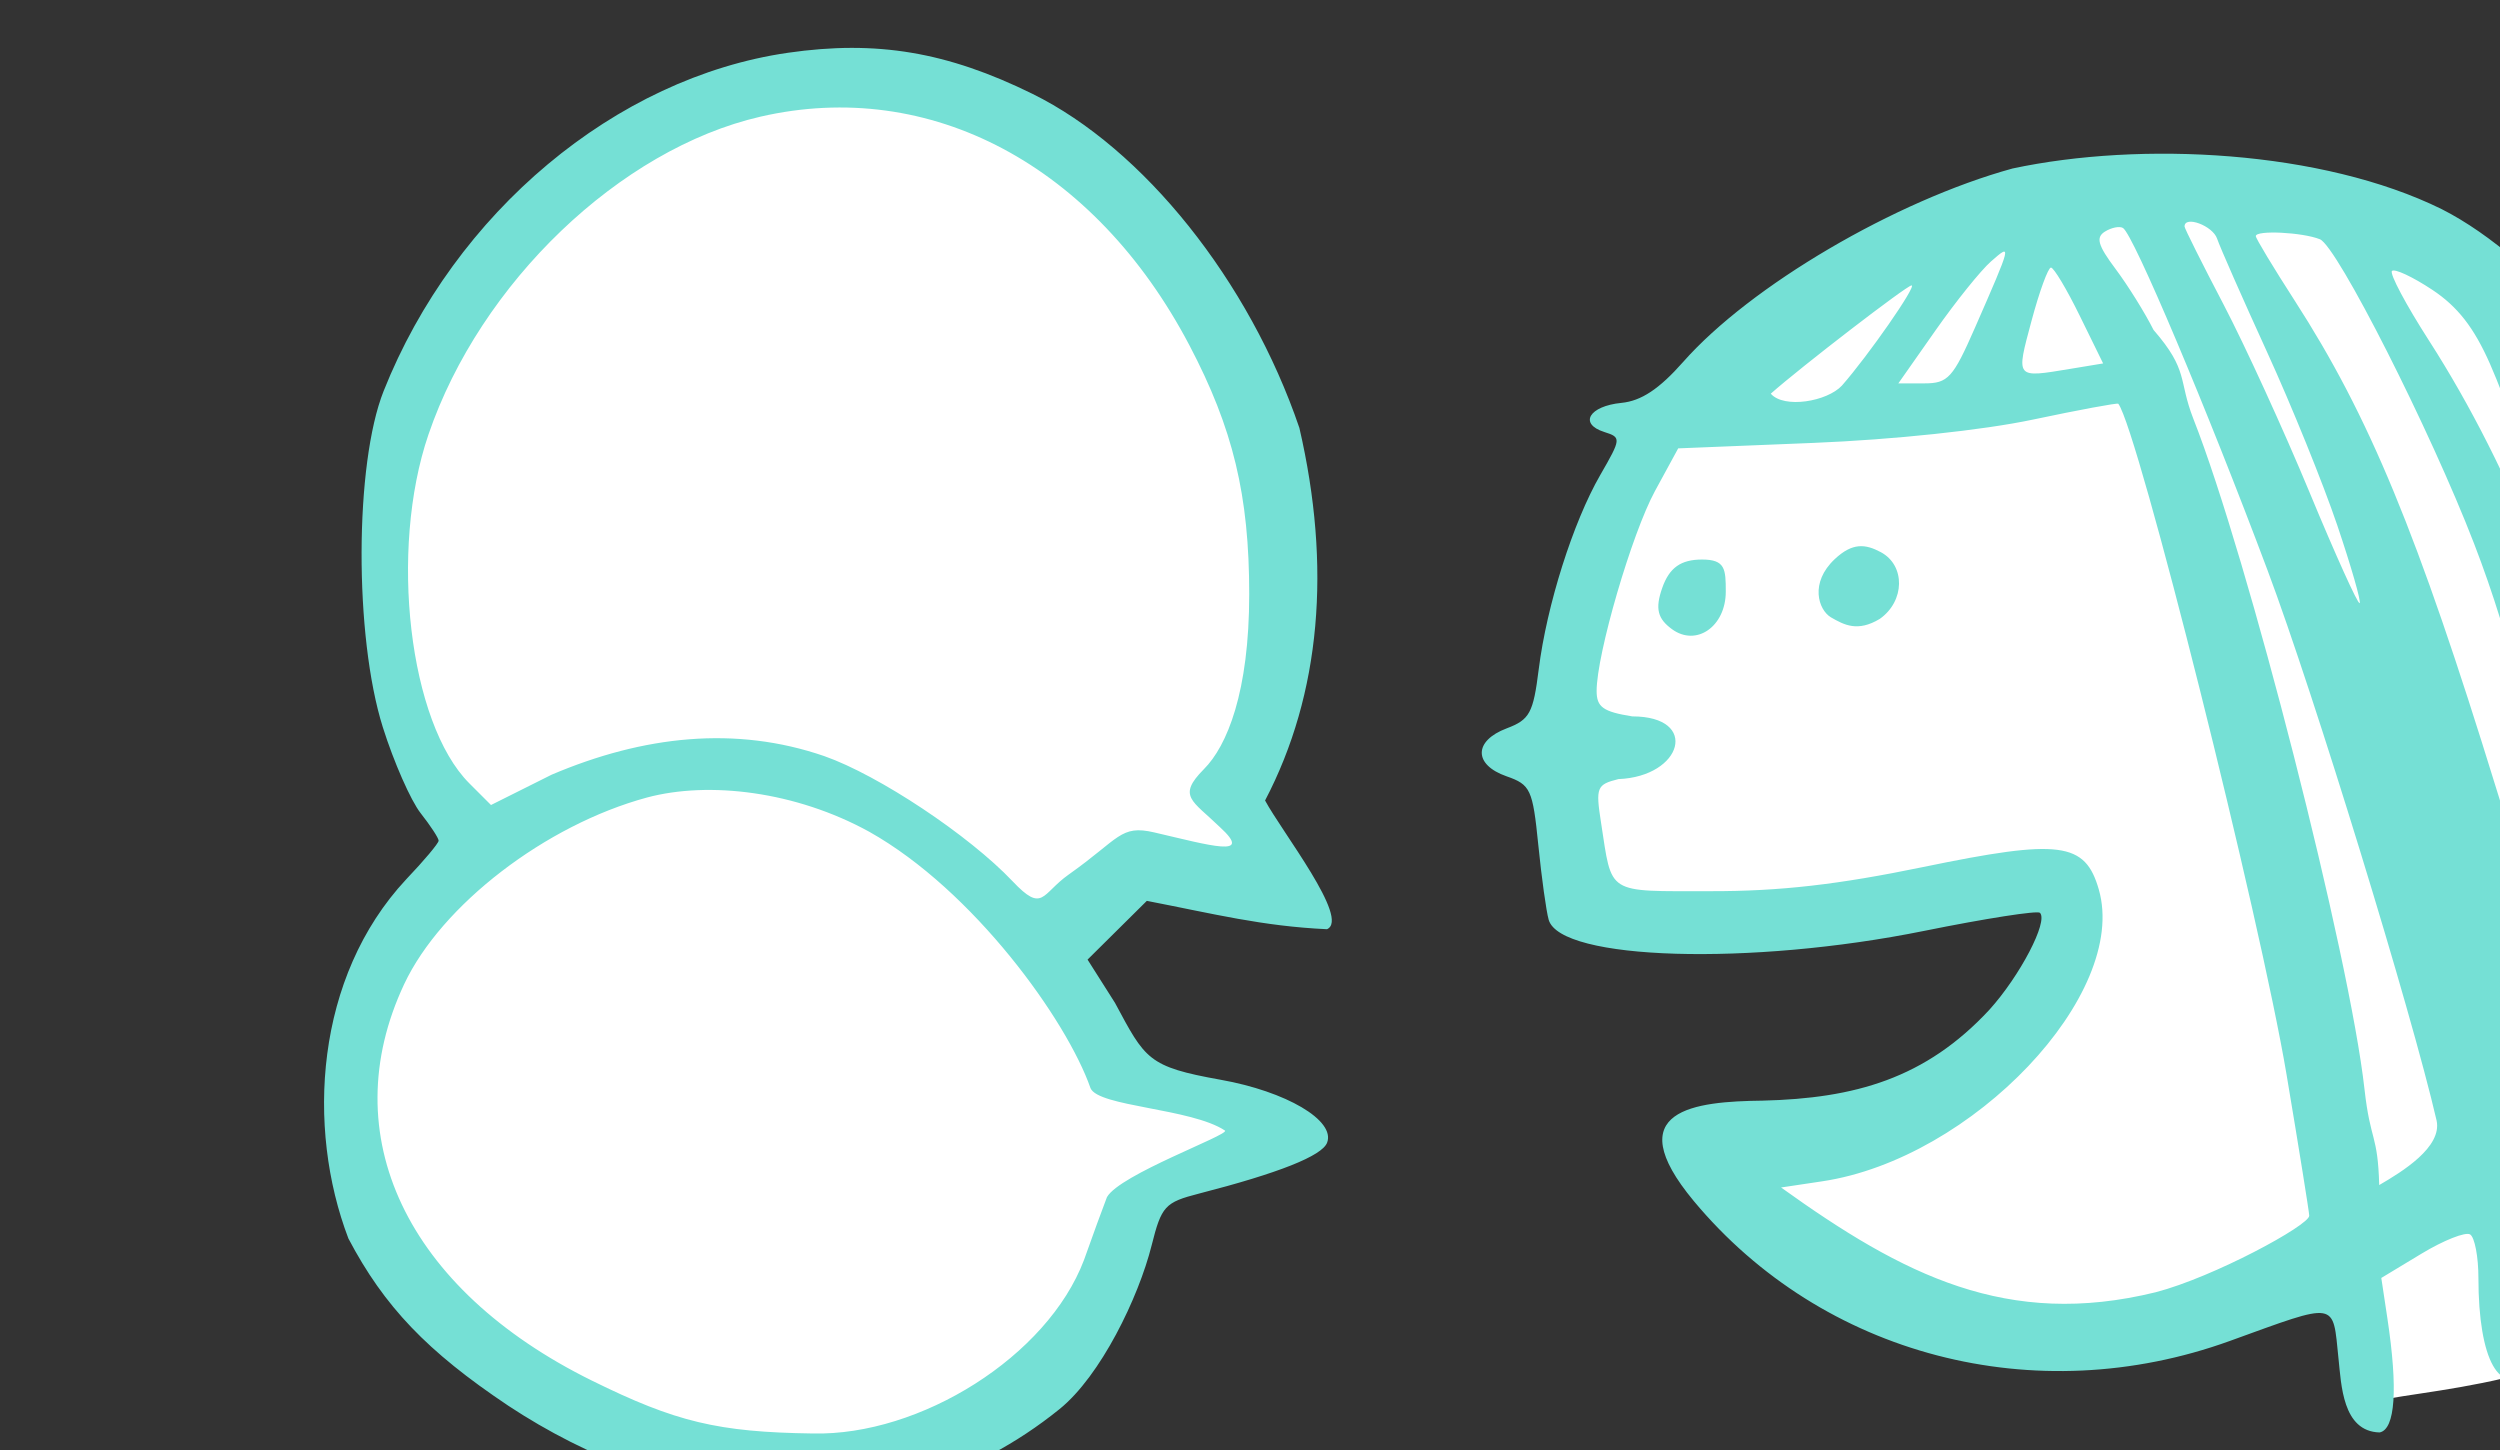 <?xml version="1.0" ?><svg xmlns="http://www.w3.org/2000/svg" width="125.965mm" height="73.076mm" viewBox="0 0 125.965 73.076">
    <rect x="0" y="0" width="125.965" height="73.076" fill="#333333" stroke="none"/>
    <path d="m 42598.15,8232.424 c -31.026,-0.412 -70.956,23.607 -82.519,63.236 -13.216,45.291 13.215,82.99 13.215,82.99 0,0 -28.555,22.511 -22.537,59.307 6.018,36.795 43.481,60.211 91.623,59.68 48.142,-0.531 55.754,-51.184 55.754,-51.184 l 32.093,-13.328 -34.984,-9.822 -11.801,-23.84 15.576,-16.248 29.44,5.524 -10.383,-19.434 c 0,0 12.271,-39.185 4.719,-68.76 -7.552,-29.574 -35.869,-57.767 -67.551,-66.422 -3.96,-1.082 -8.212,-1.64 -12.645,-1.699 z m 252.651,21.877 c -14.736,-0.036 -29.216,2.033 -40.61,6.154 -30.384,10.991 -62.006,38.92 -70.207,67.061 -8.201,28.141 -1.24,62.652 -1.24,62.652 0,0 30.563,2.125 53.395,0.426 22.832,-1.699 38.76,-17.151 41.238,-3.506 2.478,13.646 -24.544,37.221 -37.936,45.822 -13.393,8.601 -33.687,-1.221 -27.964,8.814 5.723,10.035 45.782,37.327 91.564,26.018 8.57,-2.117 16.568,-5.391 23.998,-9.521 1.323,15.787 2.482,28.473 6.16,26.788 5.242,-2.401 46.539,-3.463 49.371,-20.613 2.832,-17.15 12.627,-5.47 19.352,-11.894 6.726,-6.425 17.876,-6.955 16.932,-15.344 -0.724,-6.43 -16.419,-57.75 -23.807,-81.686 -1.948,-30.954 -21.629,-68.409 -37.551,-83.231 -12.869,-11.98 -38.136,-17.882 -62.695,-17.941 z" transform="translate(-214.567,-87.261) matrix(0.265,0,0,0.265,-10153.555,-1444.546) translate(-3313.529,-2437.82)" color="#000" overflow="visible" fill="#FFFFFF" paint-order="fill markers stroke"/>
    <path d="m 39221.568,6047.637 c -15.363,-10.271 -23.521,-18.809 -30.335,-31.746 -8.048,-21.102 -6.345,-49.718 10.983,-68.29 3.395,-3.56 6.171,-6.869 6.171,-7.354 0,-0.486 -1.539,-2.84 -3.421,-5.232 -1.879,-2.392 -5.119,-9.752 -7.196,-16.357 -5.442,-17.297 -5.363,-50.036 0.163,-63.911 13.498,-33.953 44.121,-59.573 76.864,-64.308 16.844,-2.436 30.283,-0.179 46.501,7.808 21.129,10.405 41.231,35.567 50.751,63.521 6.098,26.334 4.105,50.54 -6.524,70.837 3.187,5.945 16.226,22.548 11.773,24.474 -12.311,-0.566 -21.57,-2.933 -34.256,-5.39 -3.756,3.724 -7.512,7.447 -11.269,11.17 l 5.212,8.218 c 5.781,10.762 6.227,12.147 20.086,14.626 12.473,2.221 21.869,7.74 20.248,11.966 -0.964,2.511 -9.185,5.779 -24.34,9.674 -6.5,1.671 -7.143,2.371 -9.017,9.832 -2.501,9.968 -9.716,24.854 -17.531,31.16 -33.19,26.781 -74.427,19.419 -104.863,-0.696 z m 109.518,-27.637 c 1.628,-4.589 3.595,-9.979 4.373,-11.977 2.436,-4.313 23.114,-11.77 22.457,-12.647 -6.375,-4.257 -24.105,-4.531 -25.583,-8.076 -4.49,-12.885 -22.213,-37.594 -42.068,-48.748 -13.962,-7.686 -30.447,-9.67 -42.254,-6.512 -19.291,5.222 -39.107,20.45 -46.172,35.482 -13.475,28.666 0.395,57.968 35.683,75.383 15.978,7.886 23.957,9.797 42,10.059 20.434,0.471 44.617,-14.646 51.564,-32.964 z m -2.881,-73.327 c 9.674,-6.839 9.797,-9.495 16.241,-7.998 10.647,2.473 19.01,4.964 12.496,-1.001 -5.301,-5.132 -8.172,-5.846 -3.05,-11.025 4.41,-4.409 8.618,-14.657 8.618,-33.276 0,-18.767 -3.062,-31.503 -11.38,-47.334 -17.981,-34.216 -49.289,-50.891 -81.575,-43.447 -26.683,6.152 -53.236,31.578 -63.096,60.419 -7.538,22.047 -3.694,54.875 7.766,66.335 l 4.12,4.121 11.534,-5.768 c 17.452,-7.422 34.974,-9.346 51.855,-3.525 10.335,3.633 27.506,15.049 35.789,23.797 5.806,6.133 5.45,2.4 10.682,-1.299 z m 241.415,92.049 c -1.136,-11.024 0.02,-10.836 -20.649,-3.358 -37.002,13.386 -77.443,2.829 -101.945,-26.613 -14.496,-17.459 0.337,-18.92 13.079,-19.075 17.563,-0.424 30.996,-4.204 43.129,-17.272 5.838,-6.462 11.241,-16.821 9.62,-18.442 -0.466,-0.467 -10.382,1.082 -22.035,3.442 -32.971,6.676 -69.141,5.604 -71.37,-2.114 -0.461,-1.601 -1.351,-8.011 -1.977,-14.243 -1.06,-10.55 -1.474,-11.449 -6.032,-13.038 -6.297,-2.196 -6.283,-6.734 0.02,-9.117 4.375,-1.652 5.055,-2.905 6.094,-11.225 1.521,-12.164 6.523,-27.969 11.695,-36.938 4.003,-6.947 4.024,-7.155 0.766,-8.189 -4.885,-1.55 -2.892,-4.924 3.272,-5.534 3.768,-0.373 7.192,-2.644 11.726,-7.78 12.778,-14.473 40.318,-30.647 62.635,-36.786 24.417,-5.211 58.845,-3.478 81.598,7.729 18.658,9.454 40.038,35.208 47.504,57.221 6.103,27.445 10.571,56.751 16.83,81.517 5.42,21.29 9.504,40.534 9.078,42.765 -1.039,5.428 -5.98,5.236 -10.417,-0.403 -3.952,-5.025 -11.036,-26.134 -12.859,-38.326 -1.332,-8.911 -3.33,-11.543 -4.723,-6.221 -0.496,1.902 0.51,6.657 2.236,10.566 5.016,11.35 11.832,36.536 11.832,43.711 0,4.678 -0.724,6.585 -2.501,6.585 -5.13,0 -7.475,-6.423 -15.463,-42.34 l -0.941,-4.233 -2.172,4.058 c -1.829,3.414 -1.668,5.698 1.008,14.395 1.749,5.685 3.663,14.761 4.255,20.168 0.992,9.07 0.794,9.905 -2.548,10.778 -2.79,0.729 -3.398,1.841 -2.648,4.83 1.991,7.927 -6.106,14.566 -10.801,8.856 -0.957,-1.164 -3.06,-8.786 -4.674,-16.936 -1.611,-8.151 -3.495,-14.82 -4.187,-14.82 -0.689,0 -2.126,1.05 -3.19,2.334 -1.463,1.762 -1.274,6.173 0.771,18.016 2.317,13.439 2.366,16.021 0.335,18.053 -5.622,5.622 -9.746,-1.716 -9.746,-17.343 0,-4.02 -0.71,-7.748 -1.579,-8.285 -0.866,-0.536 -5.021,1.106 -9.231,3.649 l -7.657,4.624 1.157,7.683 c 2.029,13.453 1.507,21.102 -1.476,21.692 -7.085,-0.18 -7.287,-9.165 -7.819,-14.04 z m -34.742,-12.622 c 10.962,-2.846 29.179,-12.72 29.179,-14.544 0,-0.624 -1.935,-12.669 -4.301,-26.769 -5.044,-30.068 -28.262,-122.668 -32,-127.616 -0.14,-0.198 -7.478,1.161 -16.283,3.023 -9.492,2.007 -26.469,3.807 -41.706,4.423 l -25.693,1.038 -4.407,8.092 c -4.417,8.117 -11.103,31.022 -11.103,38.038 0,3.061 1.239,3.945 6.774,4.83 12.889,0 9.551,11.442 -2.638,11.925 -4.122,1.035 -4.339,1.573 -3.302,8.238 2.158,13.903 0.808,13.058 20.875,13.071 13.141,0.023 24.2,-1.25 40.418,-4.601 25.989,-5.371 30.763,-4.756 33.36,4.294 5.701,19.881 -23.963,51.179 -52.575,55.47 l -7.841,1.176 c 23.247,16.694 43.025,26.844 71.243,19.914 z m -91.985,-126.066 c -2.697,-1.972 -3.261,-3.853 -1.849,-7.862 1.348,-3.841 3.553,-5.381 7.567,-5.381 4.425,0 4.51,1.823 4.51,6.101 0,6.623 -5.596,10.53 -10.228,7.142 z m 30.195,-2.267 c -2.366,-1.443 -4.047,-6.547 0.755,-11.059 3.372,-3.167 5.824,-2.886 8.758,-1.316 4.706,2.519 4.59,9.325 -0.21,12.692 -4.206,2.522 -6.745,1.161 -9.303,-0.317 z m 115.188,95.71 c -4.785,-20.778 -23.269,-80.961 -32.118,-104.568 -11.602,-30.952 -25.528,-63.927 -27.515,-65.155 -0.64,-0.395 -2.18,-0.091 -3.425,0.68 -1.784,1.102 -1.36,2.601 1.998,7.086 2.345,3.128 5.6,8.355 7.237,11.616 6.74,7.767 4.663,9.436 7.562,16.878 10.391,26.358 29.727,102.095 32.549,127.493 1.116,10.021 2.529,8.434 2.797,18.22 4.395,-2.554 11.967,-7.199 10.915,-12.25 z m 22.135,-47.028 c -3.041,-24.14 -7.783,-43.942 -15.004,-62.665 -8.311,-21.553 -26.054,-56.578 -29.324,-57.889 -3.33,-1.334 -12.189,-1.767 -12.189,-0.595 0,0.437 3.333,5.962 7.406,12.279 14.18,21.991 23.343,44.177 38.324,92.781 7.471,24.234 11.938,36.901 12.727,36.093 0.284,-0.29 -0.589,-9.291 -1.94,-20.003 z m 10.345,-25.809 c -3.209,-15.993 -16.02,-56.751 -22.331,-71.05 -3.051,-6.913 -6.16,-10.898 -10.999,-14.1 -3.71,-2.455 -7.147,-4.06 -7.641,-3.567 -0.493,0.493 2.681,6.457 7.05,13.253 15.8,24.573 28.401,56.51 33.273,84.337 1.223,6.986 2.501,10.996 2.841,8.911 0.338,-2.086 -0.647,-10.088 -2.193,-17.784 z m -51.385,-40.401 c -2.657,-7.859 -8.656,-22.662 -13.332,-32.894 -4.676,-10.233 -8.954,-19.938 -9.504,-21.569 -0.829,-2.453 -6.19,-4.452 -6.19,-2.308 0,0.36 3.335,7.029 7.413,14.819 4.075,7.79 11.441,23.883 16.369,35.761 4.925,11.879 9.208,21.346 9.515,21.039 0.308,-0.307 -1.616,-6.989 -4.271,-14.848 z m -94.171,-26.517 c 5.067,-5.769 14.299,-19.054 13.241,-19.054 -0.882,0 -21.033,15.502 -26.767,20.59 2.512,2.891 10.715,1.491 13.526,-1.536 z m 25.3,-11.009 c 7.037,-16.086 7.04,-16.1 3.039,-12.592 -1.928,1.691 -6.679,7.598 -10.556,13.126 l -7.052,10.051 h 4.967 c 4.472,0 5.433,-1.059 9.602,-10.585 z m 18.134,7.824 6.232,-1.03 -4.469,-9.113 c -2.457,-5.012 -4.911,-9.113 -5.449,-9.113 -0.541,0 -2.208,4.573 -3.705,10.162 -2.956,11.035 -3.121,10.832 7.391,9.094 z" fill="#75e0d5" transform="translate(-214.567,-87.261) matrix(0.265,0,0,0.265,-10153.555,-1444.546)"/>
</svg>